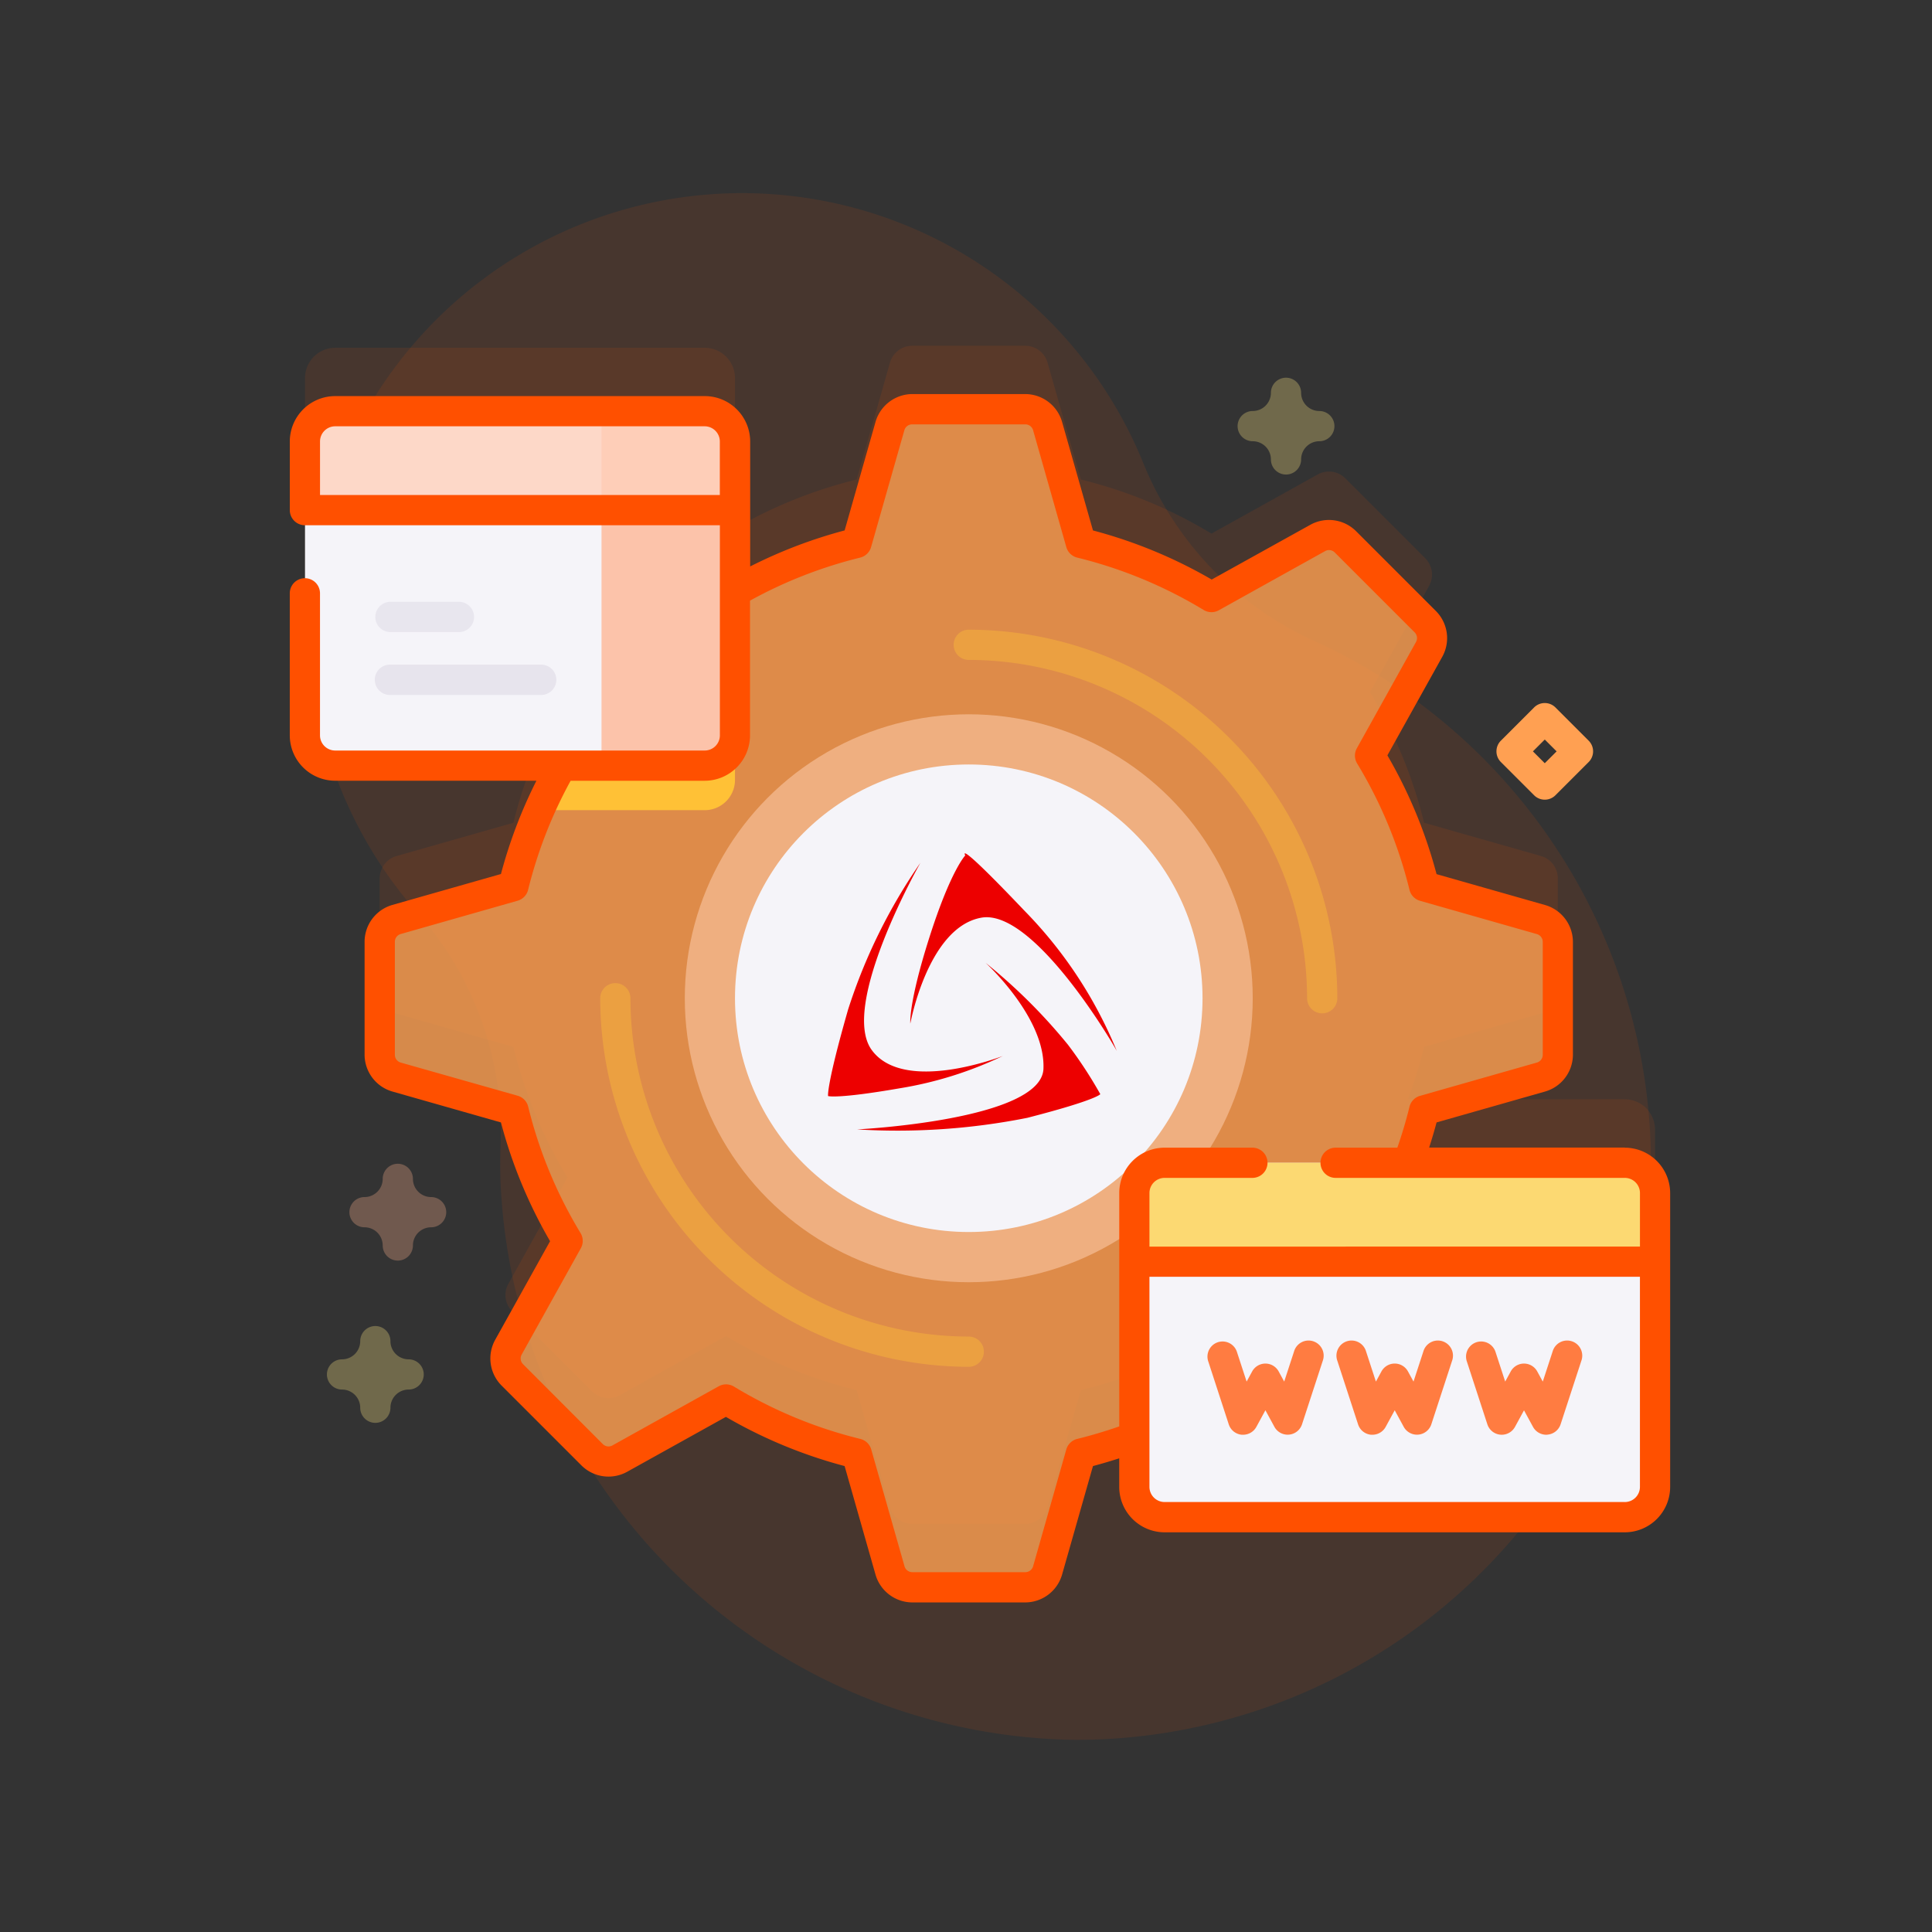 <?xml version="1.0" encoding="utf-8"?>

<!--
 * Copyright (c) 2020, WSO2 Inc. (http://www.wso2.org) All Rights Reserved.
 *
 * WSO2 Inc. licenses this file to you under the Apache License,
 * Version 2.0 (the "License"); you may not use this file except
 * in compliance with the License.
 * You may obtain a copy of the License at
 *
 *     http://www.apache.org/licenses/LICENSE-2.0
 *
 * Unless required by applicable law or agreed to in writing,
 * software distributed under the License is distributed on an
 * "AS IS" BASIS, WITHOUT WARRANTIES OR CONDITIONS OF ANY
 * KIND, either express or implied. See the License for the
 * specific language governing permissions and limitations
 * under the License.
-->

<svg version="1.1" id="saml-web-app-template-illustration" class="icon" xmlns="http://www.w3.org/2000/svg" xmlns:xlink="http://www.w3.org/1999/xlink" width="100" height="100" viewBox="-15 -10 100 100">
    <rect x="-15" y="-10" width="100" height="100" fill="#333333" stroke="none"/>
    <g id="saml-web-app-illustration" transform="translate(-27.528 0)">
        <path id="Path_36" class="path fill primary" d="M77.081,13.971A22.416,22.416,0,1,0,39.587,37.334a17.011,17.011,0,0,1,4.225,11.925q-.029.871-.008,1.754A30.189,30.189,0,0,0,73.592,80.056,29.783,29.783,0,0,0,85.9,23.16,17.2,17.2,0,0,1,77.081,13.971Z" transform="translate(-5.375 0)" fill="#ff5000" opacity="0.1"/>
        <path id="Path_37" class="path fill primary" d="M100.844,89.5H89.618a24.118,24.118,0,0,0,.838-2.712l6.052-1.724a1.2,1.2,0,0,0,.87-1.153V78.066a1.2,1.2,0,0,0-.87-1.153L90.456,75.19a24.123,24.123,0,0,0-2.8-6.761l3.061-5.5a1.2,1.2,0,0,0-.2-1.43l-4.136-4.136a1.2,1.2,0,0,0-1.43-.2l-5.5,3.061a24.123,24.123,0,0,0-6.761-2.8l-1.724-6.052a1.2,1.2,0,0,0-1.153-.87H63.965a1.2,1.2,0,0,0-1.153.87l-1.724,6.052a24.11,24.11,0,0,0-6.3,2.533V52.173a1.567,1.567,0,0,0-1.567-1.567H34.1a1.567,1.567,0,0,0-1.567,1.567v15.21A1.567,1.567,0,0,0,34.1,68.95H45.82a24.111,24.111,0,0,0-2.5,6.24l-6.052,1.724a1.2,1.2,0,0,0-.87,1.153v5.849a1.2,1.2,0,0,0,.87,1.153l6.052,1.724a24.124,24.124,0,0,0,2.8,6.761l-3.061,5.5a1.2,1.2,0,0,0,.2,1.43l4.136,4.136a1.2,1.2,0,0,0,1.43.2l5.5-3.061a24.124,24.124,0,0,0,6.761,2.8l1.724,6.052a1.2,1.2,0,0,0,1.153.87h5.849a1.2,1.2,0,0,0,1.153-.87l1.724-6.052a24.1,24.1,0,0,0,2.77-.861v2.584a1.567,1.567,0,0,0,1.567,1.567h23.817a1.567,1.567,0,0,0,1.567-1.567V91.071a1.567,1.567,0,0,0-1.567-1.567Z" transform="translate(-4.218 -42.605)" fill="#ff5000" opacity="0.1"/>
        <path id="Path_38" class="path fill primary" d="M118.267,104.915V99.066a1.2,1.2,0,0,0-.87-1.153l-6.053-1.724a24.123,24.123,0,0,0-2.8-6.761l3.061-5.5a1.2,1.2,0,0,0-.2-1.43l-4.136-4.136a1.2,1.2,0,0,0-1.43-.2l-5.5,3.061a24.123,24.123,0,0,0-6.761-2.8l-1.724-6.052A1.2,1.2,0,0,0,90.7,71.5H84.852a1.2,1.2,0,0,0-1.153.87l-1.724,6.052a24.123,24.123,0,0,0-6.761,2.8l-5.5-3.061a1.2,1.2,0,0,0-1.43.2L64.149,82.5a1.2,1.2,0,0,0-.2,1.43l3.061,5.5a24.123,24.123,0,0,0-2.8,6.761l-6.052,1.724a1.2,1.2,0,0,0-.87,1.153v5.849a1.2,1.2,0,0,0,.87,1.153l6.052,1.724a24.124,24.124,0,0,0,2.8,6.761l-3.061,5.5a1.2,1.2,0,0,0,.2,1.43l4.136,4.136a1.2,1.2,0,0,0,1.43.2l5.5-3.061a24.124,24.124,0,0,0,6.761,2.8L83.7,131.61a1.2,1.2,0,0,0,1.153.87H90.7a1.2,1.2,0,0,0,1.153-.87l1.724-6.052a24.123,24.123,0,0,0,6.761-2.8l5.5,3.061a1.2,1.2,0,0,0,1.43-.2l4.136-4.136a1.2,1.2,0,0,0,.2-1.43l-3.061-5.5a24.123,24.123,0,0,0,2.8-6.761l6.052-1.724a1.2,1.2,0,0,0,.87-1.153Z" transform="translate(-25.106 -60.321)" fill="#ffa052" opacity="0.8"/>
        <path id="Path_39" class="path fill primary" d="M110.811,116.086v9.735a1.567,1.567,0,0,1-1.567,1.567h-8.567a24.282,24.282,0,0,1,1.468-2.825l-3.062-5.5a1.2,1.2,0,0,1,.2-1.431l4.136-4.136a1.2,1.2,0,0,1,1.431-.2l5.5,3.062c.152-.092.306-.183.461-.272Z" transform="translate(-60.24 -95.454)" fill="#ffc136"/>
        <circle id="Ellipse_1" class="path fill primary" cx="14.698" cy="14.698" r="14.698" transform="translate(47.973 26.972)" fill="#ffd5b8" opacity="0.5"/>
        <circle id="Ellipse_2" cx="12.1" cy="12.1" r="12.1" transform="translate(50.571 29.569)" fill="#f5f4f9"/>
        <path id="Path_40" class="path fill primary" d="M149.363,281.357a19.1,19.1,0,0,1-19.076-19.076.782.782,0,0,1,1.564,0,17.532,17.532,0,0,0,17.512,17.512.782.782,0,1,1,0,1.564Z" transform="translate(-86.692 -220.612)" fill="#ffc136" opacity="0.4"/>
        <path id="Path_41" class="path fill primary" d="M266.363,164.357a.782.782,0,0,1-.782-.782,17.532,17.532,0,0,0-17.512-17.512.782.782,0,1,1,0-1.564,19.1,19.1,0,0,1,19.076,19.076A.782.782,0,0,1,266.363,164.357Z" transform="translate(-185.398 -121.906)" fill="#ffc136" opacity="0.4"/>
        <g id="Group_10" transform="translate(28.31 11.284)">
            <path id="Path_45" d="M53.221,90.513H34.1a1.567,1.567,0,0,1-1.567-1.567V73.735A1.567,1.567,0,0,1,34.1,72.168H53.221a1.567,1.567,0,0,1,1.567,1.567v15.21A1.567,1.567,0,0,1,53.221,90.513Z" transform="translate(-32.528 -72.168)" fill="#f5f4f9"/>
        </g>
        <path id="Path_46" class="path fill primary" d="M136.054,72.168h-5.341V90.513h5.341a1.567,1.567,0,0,0,1.567-1.567V73.735A1.567,1.567,0,0,0,136.054,72.168Z" transform="translate(-87.051 -60.884)" fill="#ffae89" opacity="0.7"/>
        <path id="Path_47" class="path fill primary" d="M54.789,77.288V73.735a1.567,1.567,0,0,0-1.567-1.567H34.1a1.567,1.567,0,0,0-1.567,1.567v3.553Z" transform="translate(-4.218 -60.884)" fill="#ffd1bc" opacity="0.8"/>
        <path id="Path_48" class="path fill primary" d="M64.4,157.634H56.628a.784.784,0,1,1,0-1.567H64.4a.784.784,0,1,1,0,1.567Z" transform="translate(-23.889 -131.664)" fill="#ddd9e4" opacity="0.6"/>
        <path id="Path_49" class="path fill primary" d="M60.17,136.83H56.628a.783.783,0,1,1,0-1.567H60.17a.783.783,0,1,1,0,1.567Z" transform="translate(-23.889 -114.113)" fill="#ddd9e4" opacity="0.5"/>
        <path id="Path_50" d="M332.486,339.29H308.669a1.567,1.567,0,0,1-1.567-1.567v-15.21a1.567,1.567,0,0,1,1.567-1.567h23.817a1.567,1.567,0,0,1,1.567,1.567v15.21A1.567,1.567,0,0,1,332.486,339.29Z" transform="translate(-235.86 -270.762)" fill="#f5f4f9"/>
        <path id="Path_51" class="path fill primary" d="M334.053,326.065v-3.553a1.567,1.567,0,0,0-1.567-1.567H308.669a1.567,1.567,0,0,0-1.567,1.567v3.553Z" transform="translate(-235.86 -270.762)" fill="#fdd250" opacity="0.8"/>
        <path id="Path_52" class="path fill primary" d="M96.626,105.5H86.5c.139-.43.269-.865.384-1.3l5.62-1.6a1.989,1.989,0,0,0,1.438-1.9V94.848a1.989,1.989,0,0,0-1.438-1.9l-5.62-1.6A24.878,24.878,0,0,0,84.339,85.2l2.843-5.106a1.988,1.988,0,0,0-.33-2.363l-4.136-4.136a1.988,1.988,0,0,0-2.364-.33L75.245,76.1A24.88,24.88,0,0,0,69.1,73.559l-1.6-5.62A1.988,1.988,0,0,0,65.6,66.5H59.746a1.989,1.989,0,0,0-1.9,1.438l-1.6,5.62a24.917,24.917,0,0,0-4.889,1.865v-6.47A2.352,2.352,0,0,0,49,66.605H29.877a2.352,2.352,0,0,0-2.349,2.349v3.553a.782.782,0,0,0,.782.782H49.789V84.164A.786.786,0,0,1,49,84.95H29.877a.786.786,0,0,1-.786-.786V76.813a.782.782,0,0,0-1.564,0v7.351a2.352,2.352,0,0,0,2.349,2.349H40.293a24.919,24.919,0,0,0-1.836,4.829l-5.62,1.6a1.988,1.988,0,0,0-1.438,1.9V100.7a1.989,1.989,0,0,0,1.438,1.9l5.62,1.6A24.883,24.883,0,0,0,41,110.347l-2.843,5.107a1.988,1.988,0,0,0,.33,2.363l4.136,4.136a1.988,1.988,0,0,0,2.364.33L50.1,119.44a24.881,24.881,0,0,0,6.145,2.546l1.6,5.62a1.989,1.989,0,0,0,1.9,1.438H65.6a1.989,1.989,0,0,0,1.9-1.438l1.6-5.62c.456-.121.91-.257,1.359-.4v1.48a2.352,2.352,0,0,0,2.349,2.349H96.626a2.352,2.352,0,0,0,2.349-2.349v-15.21a2.352,2.352,0,0,0-2.349-2.349ZM29.092,71.725V68.954a.786.786,0,0,1,.786-.786H49a.786.786,0,0,1,.786.786v2.771Zm39.194,48.855a.782.782,0,0,0-.566.545L66,127.178a.419.419,0,0,1-.4.3H59.747a.418.418,0,0,1-.4-.3l-1.724-6.052a.782.782,0,0,0-.566-.545,23.328,23.328,0,0,1-6.542-2.71.782.782,0,0,0-.786-.015l-5.5,3.061a.418.418,0,0,1-.5-.069L39.6,116.712a.418.418,0,0,1-.069-.5l3.061-5.5a.782.782,0,0,0-.015-.786,23.325,23.325,0,0,1-2.71-6.542.782.782,0,0,0-.545-.566L33.266,101.1a.418.418,0,0,1-.3-.4V94.849a.418.418,0,0,1,.3-.4l6.052-1.724a.782.782,0,0,0,.545-.566,23.359,23.359,0,0,1,2.2-5.644H49a2.352,2.352,0,0,0,2.349-2.349V77.192a23.35,23.35,0,0,1,5.7-2.227.782.782,0,0,0,.566-.545l1.724-6.052a.419.419,0,0,1,.4-.3H65.6a.418.418,0,0,1,.4.3L67.72,74.42a.782.782,0,0,0,.566.545,23.333,23.333,0,0,1,6.542,2.71.781.781,0,0,0,.786.015l5.5-3.061a.418.418,0,0,1,.5.069l4.136,4.136a.418.418,0,0,1,.069.5l-3.061,5.5a.782.782,0,0,0,.015.786,23.326,23.326,0,0,1,2.71,6.542.782.782,0,0,0,.545.566l6.052,1.724a.419.419,0,0,1,.3.4V100.7a.418.418,0,0,1-.3.4l-6.052,1.724a.781.781,0,0,0-.545.566c-.175.712-.387,1.422-.629,2.116H81.658a.782.782,0,1,0,0,1.564H96.626a.786.786,0,0,1,.786.786v2.771H72.023v-2.771a.786.786,0,0,1,.786-.786h4.543a.782.782,0,0,0,0-1.564H72.809a2.352,2.352,0,0,0-2.349,2.349v12.079C69.747,120.182,69.018,120.4,68.286,120.581Zm28.34,3.268H72.809a.786.786,0,0,1-.786-.786V112.187H97.411v10.876A.786.786,0,0,1,96.626,123.849Z" transform="translate(0 -56.103)" fill="#ff5000"/>
        <path id="Path_53" class="path fill primary" d="M333.107,384.827q-.036,0-.072,0a.782.782,0,0,1-.672-.536L331.291,381a.782.782,0,0,1,1.486-.485l.51,1.561.286-.525a.782.782,0,0,1,1.373,0l.286.525.51-1.561a.782.782,0,1,1,1.486.485l-1.073,3.285a.782.782,0,0,1-1.43.131l-.466-.856-.466.856A.782.782,0,0,1,333.107,384.827Z" transform="translate(-256.234 -320.565)" fill="#ff7c41"/>
        <path id="Path_54" class="path fill primary" d="M375.909,384.827q-.036,0-.072,0a.782.782,0,0,1-.672-.536L374.092,381a.782.782,0,1,1,1.486-.485l.51,1.561.286-.525a.782.782,0,0,1,1.374,0l.286.525.51-1.561a.782.782,0,1,1,1.486.485l-1.073,3.285a.782.782,0,0,1-1.43.131l-.466-.856-.466.856A.782.782,0,0,1,375.909,384.827Z" transform="translate(-292.343 -320.565)" fill="#ff7c41"/>
        <path id="Path_55" class="path fill primary" d="M421.015,384.827a.782.782,0,0,1-.686-.408l-.466-.856-.466.856a.782.782,0,0,1-1.43-.131L416.894,381a.782.782,0,0,1,1.486-.485l.51,1.561.286-.525a.782.782,0,0,1,1.373,0l.286.525.51-1.561a.782.782,0,1,1,1.486.485l-1.073,3.285a.782.782,0,0,1-.672.536C421.063,384.826,421.039,384.827,421.015,384.827Z" transform="translate(-328.453 -320.565)" fill="#ff7c41"/>
        <path id="Path_56" class="path fill primary" d="M429.47,173.781a.78.78,0,0,1-.553-.229l-1.719-1.719a.782.782,0,0,1,0-1.106l1.719-1.719a.782.782,0,0,1,1.106,0l1.719,1.719a.782.782,0,0,1,0,1.106l-1.719,1.719A.78.78,0,0,1,429.47,173.781Zm-.613-2.5.613.613.613-.613-.613-.613Z" transform="translate(-336.985 -142.39)" fill="#ffa052"/>
        <path id="Path_57" class="path fill primary" d="M343.792,66.091a.782.782,0,0,1-.782-.782.943.943,0,0,0-.942-.942.782.782,0,1,1,0-1.564.943.943,0,0,0,.942-.942.782.782,0,1,1,1.564,0,.943.943,0,0,0,.942.942.782.782,0,0,1,0,1.564.943.943,0,0,0-.942.942A.782.782,0,0,1,343.792,66.091Z" transform="translate(-264.7 -51.529)" fill="#ffe783" opacity="0.3"/>
        <path id="Path_58" class="path fill primary" d="M49.769,326.306a.782.782,0,0,1-.782-.782.943.943,0,0,0-.942-.942.782.782,0,0,1,0-1.564.943.943,0,0,0,.942-.942.782.782,0,1,1,1.564,0,.943.943,0,0,0,.942.942.782.782,0,0,1,0,1.564.943.943,0,0,0-.942.942A.782.782,0,0,1,49.769,326.306Z" transform="translate(-16.65 -271.058)" fill="#ffb18d" opacity="0.3"/>
        <path id="Path_59" class="path fill primary" d="M42.326,380.017a.782.782,0,0,1-.782-.782.943.943,0,0,0-.942-.942.782.782,0,0,1,0-1.564.943.943,0,0,0,.942-.942.782.782,0,1,1,1.564,0,.943.943,0,0,0,.942.942.782.782,0,0,1,0,1.564.943.943,0,0,0-.942.942A.782.782,0,0,1,42.326,380.017Z" transform="translate(-10.371 -316.37)" fill="#ffe783" opacity="0.3"/>
        <g id="saml-logo" transform="translate(6 -13)">
            <path id="Path_60" d="M60.17,33.655a28.7,28.7,0,0,0-3.745,7.6c-1.135,3.961-1.036,4.476-1.036,4.476s.451.163,3.7-.4a19.6,19.6,0,0,0,5.347-1.675s-5.1,2-6.786-.306S60.17,33.655,60.17,33.655Z" transform="translate(-6 14)" fill="#ed0000"/>
            <path id="Path_61" d="M62.49,33.277s-.748.768-1.85,4.221-.994,4.482-.994,4.482S60.553,37,63.316,36.5s7,6.828,7.02,6.905a22.583,22.583,0,0,0-4.8-7.284C61.922,32.321,62.49,33.277,62.49,33.277Z" transform="translate(-6 14)" fill="#ed0000"/>
            <path id="Path_62" d="M63.538,38.832a28.648,28.648,0,0,1,4.27,4.246,22.318,22.318,0,0,1,1.671,2.554s-.14.29-3.774,1.226a34.328,34.328,0,0,1-8.814.6s9.537-.472,9.646-3.136S63.538,38.832,63.538,38.832Z" transform="translate(-6 14)" fill="#ed0000"/>
        </g>
    </g>
</svg>
